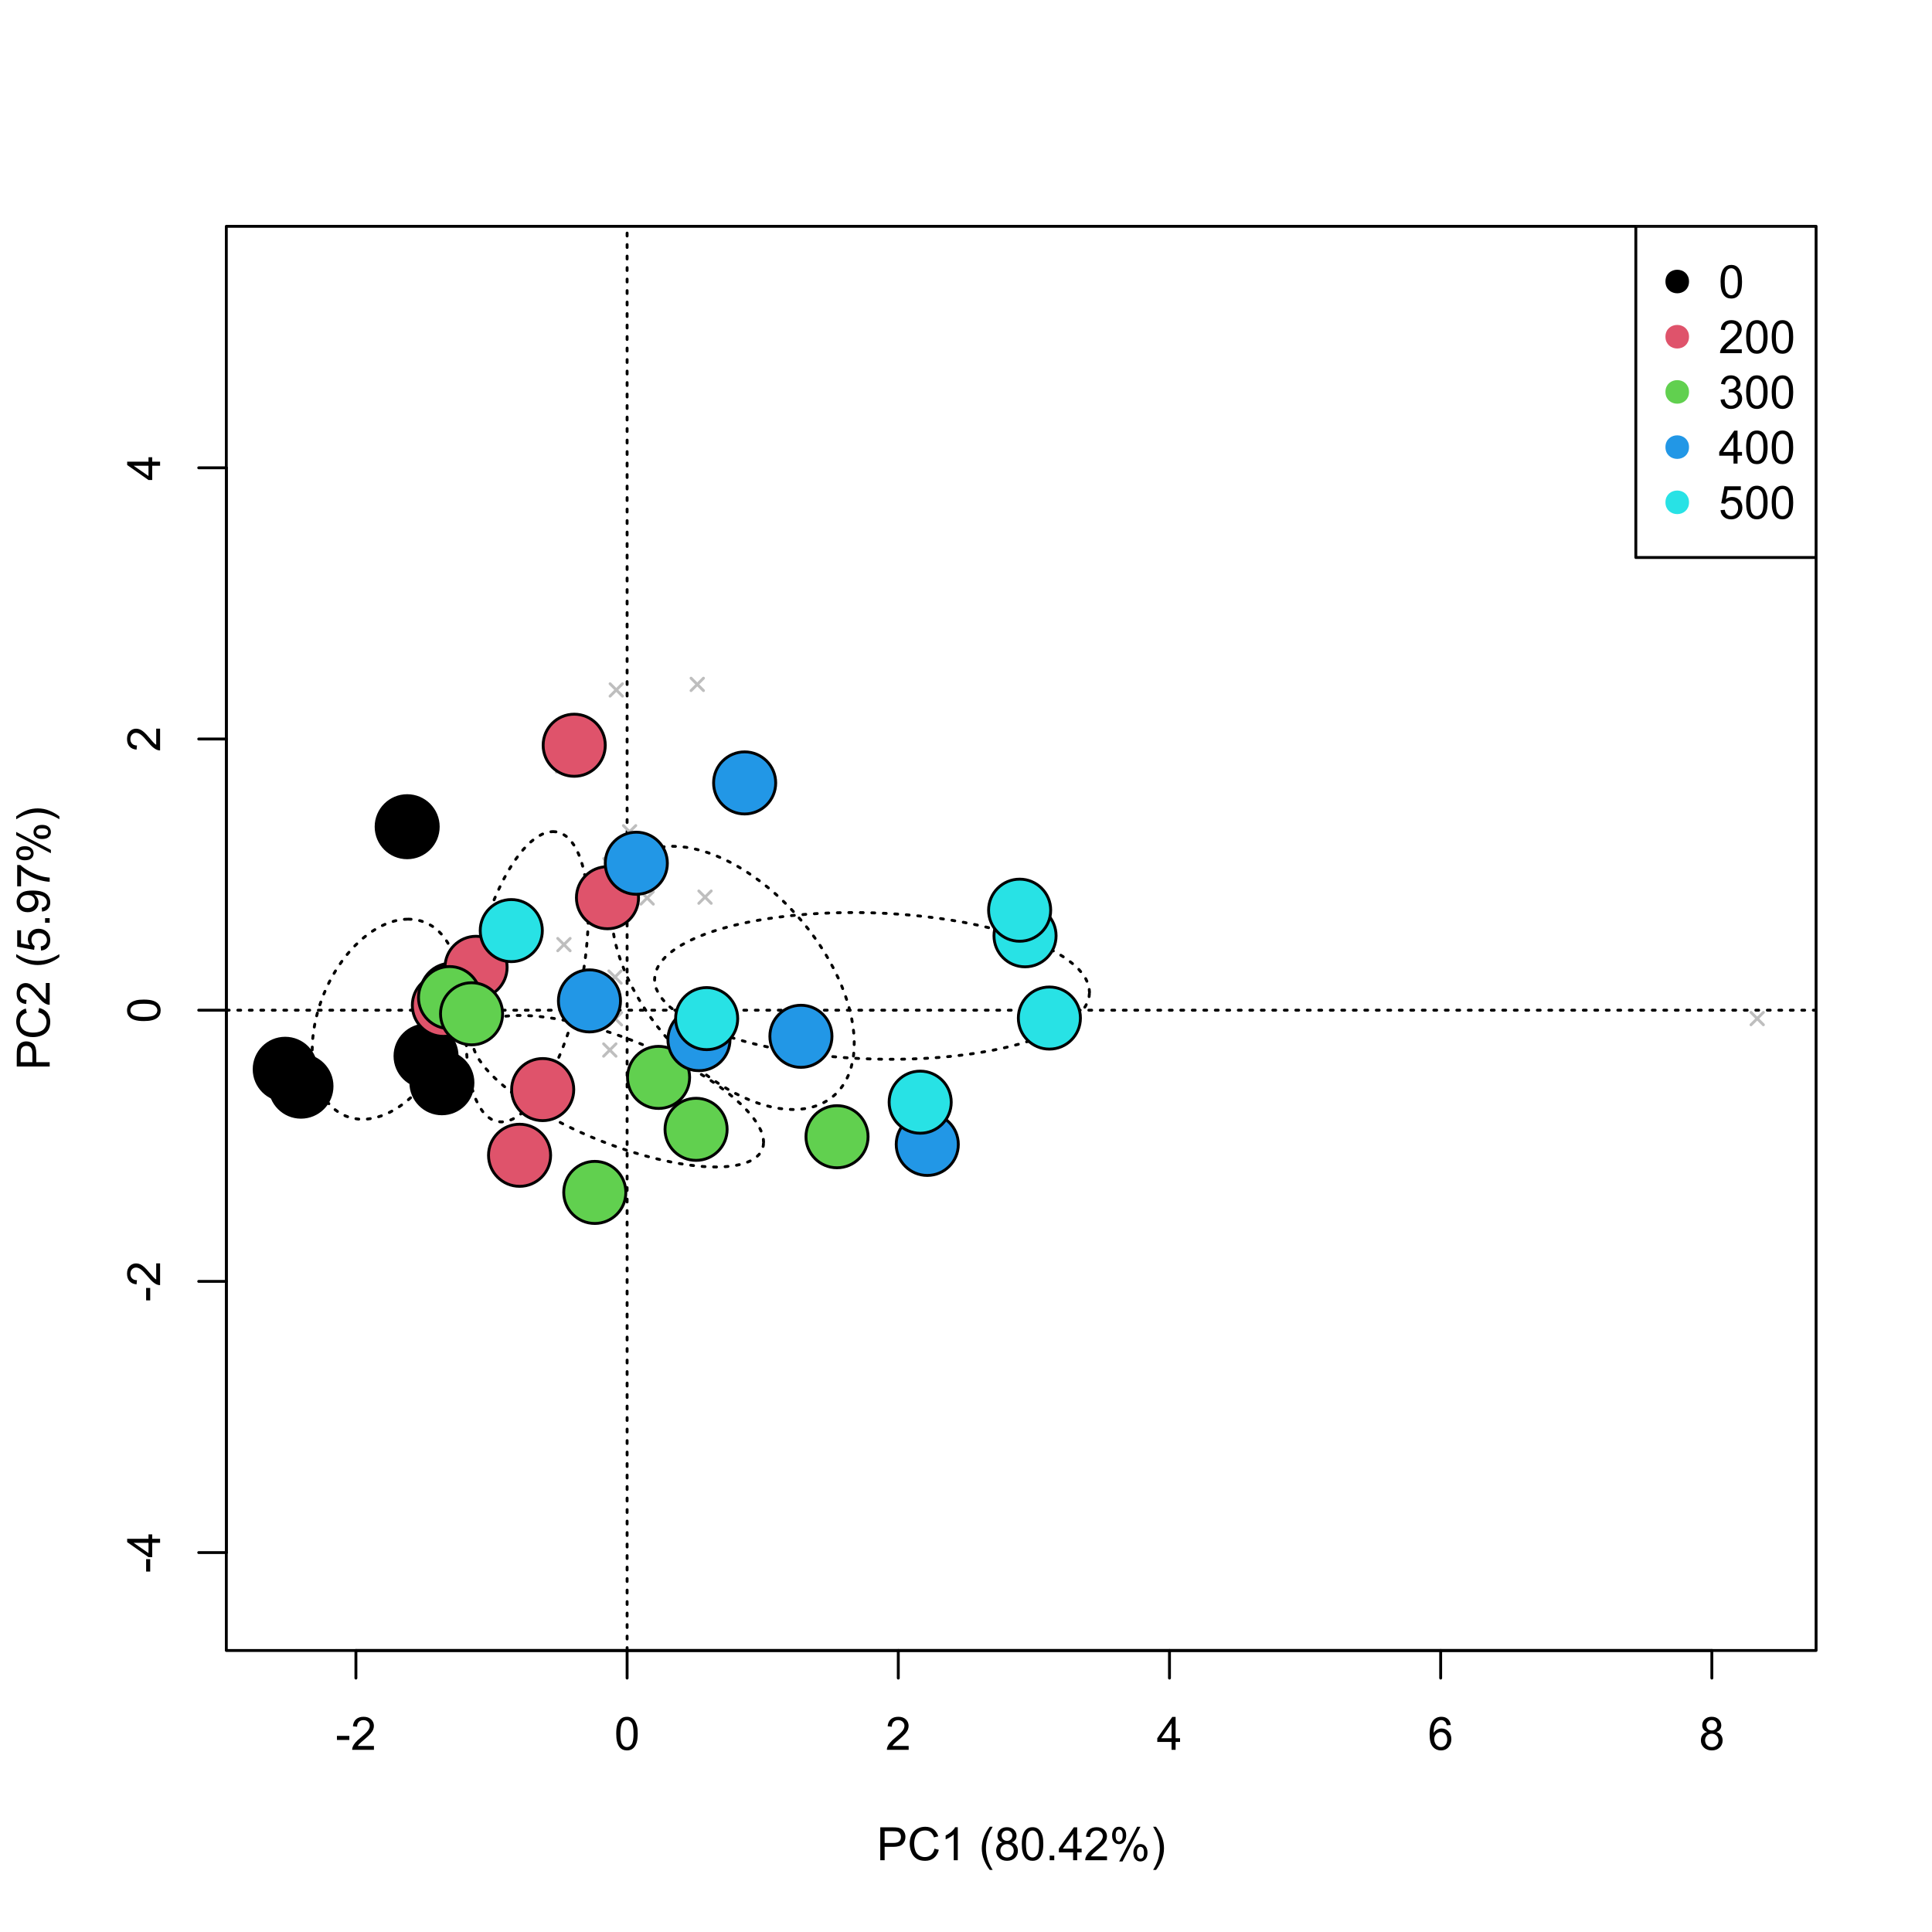 <?xml version="1.0" encoding="UTF-8"?>
<svg xmlns="http://www.w3.org/2000/svg" xmlns:xlink="http://www.w3.org/1999/xlink" width="504pt" height="504pt" viewBox="0 0 504 504" version="1.1">
<defs>
<g>
<symbol overflow="visible" id="glyph0-0">
<path style="stroke:none;" d="M 1.5 0 L 1.5 -7.5 L 7.5 -7.5 L 7.5 0 Z M 1.688 -0.188 L 7.312 -0.188 L 7.312 -7.312 L 1.688 -7.312 Z M 1.688 -0.188 "/>
</symbol>
<symbol overflow="visible" id="glyph0-1">
<path style="stroke:none;" d="M 0.383 -2.578 L 0.383 -3.641 L 3.621 -3.641 L 3.621 -2.578 Z M 0.383 -2.578 "/>
</symbol>
<symbol overflow="visible" id="glyph0-2">
<path style="stroke:none;" d="M 6.039 -1.016 L 6.039 0 L 0.363 0 C 0.355 -0.254 0.395 -0.496 0.484 -0.734 C 0.629 -1.117 0.859 -1.5 1.18 -1.875 C 1.492 -2.25 1.953 -2.684 2.562 -3.176 C 3.492 -3.941 4.125 -4.547 4.453 -4.992 C 4.781 -5.438 4.945 -5.859 4.945 -6.266 C 4.945 -6.68 4.793 -7.031 4.496 -7.32 C 4.191 -7.602 3.805 -7.746 3.328 -7.75 C 2.82 -7.746 2.414 -7.594 2.109 -7.293 C 1.805 -6.984 1.648 -6.562 1.648 -6.031 L 0.562 -6.141 C 0.633 -6.945 0.91 -7.559 1.398 -7.988 C 1.879 -8.41 2.531 -8.625 3.352 -8.625 C 4.172 -8.625 4.824 -8.395 5.309 -7.938 C 5.789 -7.48 6.027 -6.914 6.031 -6.242 C 6.027 -5.895 5.957 -5.559 5.82 -5.227 C 5.676 -4.891 5.441 -4.539 5.117 -4.176 C 4.789 -3.805 4.25 -3.301 3.492 -2.664 C 2.859 -2.129 2.453 -1.77 2.273 -1.582 C 2.094 -1.395 1.945 -1.203 1.828 -1.016 Z M 6.039 -1.016 "/>
</symbol>
<symbol overflow="visible" id="glyph0-3">
<path style="stroke:none;" d="M 0.5 -4.234 C 0.496 -5.246 0.602 -6.062 0.812 -6.688 C 1.02 -7.305 1.328 -7.785 1.742 -8.121 C 2.148 -8.457 2.668 -8.625 3.297 -8.625 C 3.758 -8.625 4.164 -8.531 4.512 -8.348 C 4.855 -8.16 5.141 -7.891 5.371 -7.543 C 5.594 -7.191 5.773 -6.766 5.906 -6.266 C 6.035 -5.762 6.098 -5.086 6.102 -4.234 C 6.098 -3.227 5.996 -2.414 5.789 -1.797 C 5.578 -1.176 5.266 -0.695 4.859 -0.359 C 4.445 -0.02 3.926 0.145 3.297 0.148 C 2.465 0.145 1.816 -0.148 1.348 -0.742 C 0.781 -1.457 0.496 -2.621 0.5 -4.234 Z M 1.582 -4.234 C 1.582 -2.824 1.746 -1.887 2.074 -1.418 C 2.402 -0.949 2.809 -0.715 3.297 -0.719 C 3.777 -0.715 4.184 -0.949 4.52 -1.422 C 4.848 -1.887 5.016 -2.824 5.016 -4.234 C 5.016 -5.648 4.848 -6.59 4.52 -7.055 C 4.184 -7.516 3.773 -7.746 3.289 -7.75 C 2.801 -7.746 2.414 -7.543 2.125 -7.137 C 1.762 -6.613 1.582 -5.645 1.582 -4.234 Z M 1.582 -4.234 "/>
</symbol>
<symbol overflow="visible" id="glyph0-4">
<path style="stroke:none;" d="M 3.879 0 L 3.879 -2.055 L 0.152 -2.055 L 0.152 -3.023 L 4.07 -8.59 L 4.934 -8.59 L 4.934 -3.023 L 6.094 -3.023 L 6.094 -2.055 L 4.934 -2.055 L 4.934 0 Z M 3.879 -3.023 L 3.879 -6.898 L 1.188 -3.023 Z M 3.879 -3.023 "/>
</symbol>
<symbol overflow="visible" id="glyph0-5">
<path style="stroke:none;" d="M 5.969 -6.484 L 4.922 -6.406 C 4.828 -6.812 4.695 -7.113 4.523 -7.305 C 4.234 -7.605 3.883 -7.758 3.469 -7.758 C 3.133 -7.758 2.836 -7.664 2.586 -7.477 C 2.25 -7.234 1.988 -6.879 1.797 -6.414 C 1.605 -5.949 1.508 -5.289 1.5 -4.43 C 1.754 -4.812 2.062 -5.098 2.434 -5.289 C 2.797 -5.473 3.184 -5.566 3.586 -5.57 C 4.289 -5.566 4.887 -5.309 5.383 -4.793 C 5.875 -4.277 6.121 -3.609 6.125 -2.789 C 6.121 -2.25 6.004 -1.746 5.773 -1.285 C 5.539 -0.82 5.223 -0.469 4.816 -0.223 C 4.41 0.023 3.949 0.145 3.434 0.148 C 2.555 0.145 1.836 -0.176 1.285 -0.82 C 0.727 -1.469 0.449 -2.535 0.453 -4.02 C 0.449 -5.676 0.758 -6.883 1.371 -7.641 C 1.902 -8.297 2.621 -8.625 3.531 -8.625 C 4.207 -8.625 4.762 -8.434 5.195 -8.055 C 5.625 -7.676 5.883 -7.152 5.969 -6.484 Z M 1.664 -2.781 C 1.664 -2.418 1.738 -2.07 1.895 -1.738 C 2.043 -1.406 2.262 -1.152 2.543 -0.98 C 2.82 -0.801 3.109 -0.715 3.414 -0.719 C 3.859 -0.715 4.242 -0.895 4.566 -1.258 C 4.883 -1.613 5.043 -2.102 5.047 -2.727 C 5.043 -3.316 4.887 -3.785 4.57 -4.129 C 4.25 -4.469 3.852 -4.641 3.375 -4.641 C 2.898 -4.641 2.492 -4.469 2.16 -4.129 C 1.828 -3.785 1.664 -3.336 1.664 -2.781 Z M 1.664 -2.781 "/>
</symbol>
<symbol overflow="visible" id="glyph0-6">
<path style="stroke:none;" d="M 2.121 -4.656 C 1.684 -4.816 1.359 -5.047 1.148 -5.344 C 0.938 -5.641 0.832 -5.996 0.832 -6.41 C 0.832 -7.035 1.055 -7.559 1.504 -7.984 C 1.953 -8.41 2.551 -8.625 3.297 -8.625 C 4.043 -8.625 4.648 -8.406 5.109 -7.973 C 5.566 -7.535 5.793 -7.004 5.797 -6.383 C 5.793 -5.977 5.688 -5.629 5.48 -5.34 C 5.27 -5.043 4.953 -4.816 4.531 -4.656 C 5.055 -4.48 5.457 -4.203 5.734 -3.824 C 6.008 -3.438 6.145 -2.98 6.148 -2.453 C 6.145 -1.715 5.887 -1.098 5.367 -0.602 C 4.844 -0.102 4.16 0.145 3.316 0.148 C 2.469 0.145 1.785 -0.102 1.266 -0.605 C 0.742 -1.105 0.48 -1.734 0.484 -2.484 C 0.48 -3.039 0.621 -3.504 0.91 -3.887 C 1.191 -4.262 1.598 -4.52 2.121 -4.656 Z M 1.91 -6.445 C 1.91 -6.039 2.039 -5.707 2.301 -5.449 C 2.562 -5.191 2.902 -5.062 3.32 -5.062 C 3.723 -5.062 4.055 -5.188 4.32 -5.445 C 4.578 -5.695 4.711 -6.012 4.711 -6.387 C 4.711 -6.773 4.574 -7.098 4.309 -7.363 C 4.035 -7.625 3.703 -7.758 3.312 -7.758 C 2.906 -7.758 2.574 -7.629 2.309 -7.371 C 2.043 -7.113 1.91 -6.805 1.91 -6.445 Z M 1.57 -2.477 C 1.57 -2.176 1.641 -1.887 1.785 -1.605 C 1.926 -1.324 2.137 -1.105 2.422 -0.949 C 2.699 -0.793 3.004 -0.715 3.328 -0.719 C 3.832 -0.715 4.246 -0.879 4.578 -1.207 C 4.902 -1.531 5.066 -1.941 5.07 -2.445 C 5.066 -2.945 4.898 -3.367 4.562 -3.703 C 4.223 -4.035 3.801 -4.199 3.293 -4.203 C 2.793 -4.199 2.379 -4.035 2.059 -3.711 C 1.73 -3.379 1.57 -2.969 1.57 -2.477 Z M 1.57 -2.477 "/>
</symbol>
<symbol overflow="visible" id="glyph0-7">
<path style="stroke:none;" d="M 0.926 0 L 0.926 -8.59 L 4.164 -8.59 C 4.734 -8.59 5.172 -8.562 5.473 -8.508 C 5.895 -8.438 6.246 -8.301 6.531 -8.105 C 6.816 -7.906 7.047 -7.633 7.223 -7.277 C 7.395 -6.918 7.48 -6.527 7.484 -6.105 C 7.48 -5.371 7.25 -4.75 6.785 -4.25 C 6.316 -3.742 5.477 -3.492 4.266 -3.492 L 2.062 -3.492 L 2.062 0 Z M 2.062 -4.508 L 4.281 -4.508 C 5.012 -4.504 5.535 -4.641 5.848 -4.918 C 6.156 -5.188 6.309 -5.574 6.312 -6.07 C 6.309 -6.43 6.219 -6.734 6.039 -6.992 C 5.855 -7.242 5.617 -7.414 5.32 -7.5 C 5.125 -7.551 4.77 -7.574 4.258 -7.578 L 2.062 -7.578 Z M 2.062 -4.508 "/>
</symbol>
<symbol overflow="visible" id="glyph0-8">
<path style="stroke:none;" d="M 7.055 -3.012 L 8.191 -2.727 C 7.953 -1.789 7.523 -1.078 6.906 -0.586 C 6.285 -0.098 5.527 0.145 4.633 0.148 C 3.707 0.145 2.953 -0.039 2.375 -0.418 C 1.793 -0.793 1.352 -1.34 1.051 -2.055 C 0.746 -2.77 0.598 -3.539 0.598 -4.359 C 0.598 -5.254 0.766 -6.031 1.109 -6.699 C 1.449 -7.363 1.938 -7.871 2.57 -8.215 C 3.199 -8.559 3.895 -8.73 4.652 -8.734 C 5.512 -8.73 6.234 -8.512 6.82 -8.078 C 7.406 -7.637 7.812 -7.023 8.047 -6.234 L 6.926 -5.969 C 6.723 -6.59 6.434 -7.047 6.059 -7.336 C 5.68 -7.621 5.203 -7.762 4.629 -7.766 C 3.969 -7.762 3.414 -7.605 2.973 -7.289 C 2.527 -6.969 2.219 -6.543 2.039 -6.012 C 1.859 -5.48 1.77 -4.93 1.77 -4.367 C 1.77 -3.633 1.875 -2.996 2.086 -2.449 C 2.297 -1.902 2.629 -1.496 3.082 -1.23 C 3.531 -0.961 4.016 -0.824 4.539 -0.828 C 5.176 -0.824 5.715 -1.008 6.156 -1.379 C 6.598 -1.742 6.898 -2.289 7.055 -3.012 Z M 7.055 -3.012 "/>
</symbol>
<symbol overflow="visible" id="glyph0-9">
<path style="stroke:none;" d="M 4.469 0 L 3.414 0 L 3.414 -6.719 C 3.16 -6.477 2.828 -6.234 2.414 -5.996 C 2 -5.75 1.629 -5.57 1.305 -5.449 L 1.305 -6.469 C 1.895 -6.742 2.41 -7.078 2.852 -7.477 C 3.293 -7.871 3.605 -8.254 3.789 -8.625 L 4.469 -8.625 Z M 4.469 0 "/>
</symbol>
<symbol overflow="visible" id="glyph0-10">
<path style="stroke:none;" d=""/>
</symbol>
<symbol overflow="visible" id="glyph0-11">
<path style="stroke:none;" d="M 2.805 2.523 C 2.223 1.785 1.73 0.93 1.328 -0.055 C 0.926 -1.035 0.727 -2.055 0.727 -3.109 C 0.727 -4.039 0.875 -4.93 1.18 -5.781 C 1.523 -6.77 2.066 -7.754 2.805 -8.734 L 3.562 -8.734 C 3.086 -7.918 2.773 -7.34 2.625 -6.996 C 2.383 -6.457 2.195 -5.895 2.062 -5.309 C 1.895 -4.574 1.809 -3.84 1.812 -3.105 C 1.809 -1.227 2.395 0.648 3.562 2.523 Z M 2.805 2.523 "/>
</symbol>
<symbol overflow="visible" id="glyph0-12">
<path style="stroke:none;" d="M 1.09 0 L 1.09 -1.203 L 2.289 -1.203 L 2.289 0 Z M 1.09 0 "/>
</symbol>
<symbol overflow="visible" id="glyph0-13">
<path style="stroke:none;" d="M 0.695 -6.527 C 0.691 -7.137 0.848 -7.656 1.16 -8.09 C 1.469 -8.516 1.914 -8.73 2.5 -8.734 C 3.039 -8.73 3.484 -8.539 3.84 -8.156 C 4.191 -7.773 4.371 -7.207 4.371 -6.461 C 4.371 -5.734 4.191 -5.176 3.832 -4.785 C 3.473 -4.391 3.031 -4.195 2.516 -4.195 C 1.992 -4.195 1.559 -4.387 1.215 -4.773 C 0.863 -5.16 0.691 -5.746 0.695 -6.527 Z M 2.531 -8.008 C 2.27 -8.004 2.051 -7.891 1.879 -7.668 C 1.703 -7.438 1.617 -7.023 1.617 -6.422 C 1.617 -5.867 1.703 -5.477 1.879 -5.258 C 2.055 -5.031 2.273 -4.922 2.531 -4.922 C 2.797 -4.922 3.016 -5.035 3.191 -5.262 C 3.363 -5.488 3.449 -5.902 3.453 -6.504 C 3.449 -7.059 3.363 -7.445 3.188 -7.672 C 3.008 -7.891 2.789 -8.004 2.531 -8.008 Z M 2.539 0.316 L 7.234 -8.734 L 8.094 -8.734 L 3.41 0.316 Z M 6.25 -2.016 C 6.246 -2.633 6.402 -3.152 6.715 -3.582 C 7.023 -4.008 7.473 -4.223 8.062 -4.227 C 8.602 -4.223 9.047 -4.031 9.398 -3.648 C 9.75 -3.262 9.926 -2.695 9.93 -1.953 C 9.926 -1.219 9.746 -0.66 9.395 -0.27 C 9.035 0.121 8.594 0.316 8.07 0.316 C 7.547 0.316 7.113 0.125 6.77 -0.266 C 6.418 -0.652 6.246 -1.238 6.25 -2.016 Z M 8.094 -3.5 C 7.824 -3.496 7.605 -3.383 7.434 -3.16 C 7.258 -2.93 7.172 -2.516 7.172 -1.91 C 7.172 -1.363 7.258 -0.977 7.434 -0.75 C 7.609 -0.523 7.828 -0.41 8.086 -0.41 C 8.355 -0.41 8.574 -0.523 8.75 -0.75 C 8.922 -0.977 9.012 -1.391 9.012 -1.992 C 9.012 -2.547 8.922 -2.934 8.746 -3.16 C 8.57 -3.383 8.352 -3.496 8.094 -3.5 Z M 8.094 -3.5 "/>
</symbol>
<symbol overflow="visible" id="glyph0-14">
<path style="stroke:none;" d="M 1.484 2.523 L 0.727 2.523 C 1.891 0.648 2.473 -1.227 2.477 -3.105 C 2.473 -3.84 2.391 -4.566 2.227 -5.289 C 2.094 -5.875 1.906 -6.438 1.672 -6.977 C 1.516 -7.328 1.203 -7.914 0.727 -8.734 L 1.484 -8.734 C 2.215 -7.754 2.758 -6.77 3.109 -5.781 C 3.41 -4.93 3.562 -4.039 3.562 -3.109 C 3.562 -2.055 3.359 -1.035 2.957 -0.055 C 2.551 0.93 2.059 1.785 1.484 2.523 Z M 1.484 2.523 "/>
</symbol>
<symbol overflow="visible" id="glyph0-15">
<path style="stroke:none;" d="M 0.504 -2.266 L 1.559 -2.406 C 1.68 -1.809 1.883 -1.379 2.176 -1.113 C 2.465 -0.848 2.82 -0.715 3.242 -0.719 C 3.734 -0.715 4.152 -0.887 4.496 -1.234 C 4.832 -1.574 5.004 -2 5.008 -2.516 C 5.004 -2.996 4.848 -3.395 4.535 -3.711 C 4.219 -4.023 3.816 -4.184 3.328 -4.184 C 3.129 -4.184 2.879 -4.145 2.586 -4.066 L 2.703 -4.992 C 2.766 -4.984 2.824 -4.98 2.871 -4.98 C 3.32 -4.98 3.723 -5.098 4.086 -5.332 C 4.441 -5.566 4.621 -5.926 4.625 -6.414 C 4.621 -6.801 4.492 -7.121 4.23 -7.375 C 3.965 -7.629 3.625 -7.758 3.219 -7.758 C 2.805 -7.758 2.465 -7.629 2.191 -7.371 C 1.918 -7.113 1.742 -6.727 1.664 -6.211 L 0.609 -6.398 C 0.738 -7.105 1.031 -7.652 1.488 -8.043 C 1.941 -8.43 2.508 -8.625 3.195 -8.625 C 3.66 -8.625 4.094 -8.523 4.488 -8.324 C 4.879 -8.121 5.18 -7.848 5.391 -7.5 C 5.602 -7.148 5.707 -6.777 5.707 -6.391 C 5.707 -6.02 5.605 -5.684 5.406 -5.379 C 5.207 -5.074 4.914 -4.832 4.523 -4.652 C 5.031 -4.535 5.426 -4.289 5.707 -3.922 C 5.988 -3.547 6.129 -3.086 6.129 -2.539 C 6.129 -1.785 5.855 -1.148 5.309 -0.629 C 4.762 -0.105 4.07 0.152 3.234 0.152 C 2.477 0.152 1.848 -0.07 1.355 -0.52 C 0.855 -0.969 0.574 -1.551 0.504 -2.266 Z M 0.504 -2.266 "/>
</symbol>
<symbol overflow="visible" id="glyph0-16">
<path style="stroke:none;" d="M 0.5 -2.25 L 1.605 -2.344 C 1.684 -1.805 1.871 -1.398 2.176 -1.125 C 2.473 -0.852 2.836 -0.715 3.258 -0.719 C 3.766 -0.715 4.195 -0.906 4.547 -1.293 C 4.898 -1.672 5.074 -2.18 5.074 -2.82 C 5.074 -3.414 4.902 -3.891 4.566 -4.242 C 4.227 -4.59 3.785 -4.762 3.242 -4.766 C 2.898 -4.762 2.594 -4.684 2.32 -4.531 C 2.047 -4.375 1.832 -4.176 1.676 -3.93 L 0.688 -4.062 L 1.516 -8.473 L 5.789 -8.473 L 5.789 -7.465 L 2.359 -7.465 L 1.898 -5.156 C 2.414 -5.516 2.953 -5.695 3.523 -5.695 C 4.27 -5.695 4.902 -5.434 5.422 -4.914 C 5.934 -4.395 6.191 -3.727 6.195 -2.914 C 6.191 -2.133 5.965 -1.461 5.516 -0.898 C 4.961 -0.199 4.211 0.145 3.258 0.148 C 2.477 0.145 1.836 -0.07 1.344 -0.508 C 0.844 -0.941 0.562 -1.523 0.5 -2.25 Z M 0.5 -2.25 "/>
</symbol>
<symbol overflow="visible" id="glyph1-0">
<path style="stroke:none;" d="M 0 -1.5 L -7.5 -1.5 L -7.5 -7.5 L 0 -7.5 Z M -0.188 -1.688 L -0.188 -7.312 L -7.312 -7.312 L -7.312 -1.688 Z M -0.188 -1.688 "/>
</symbol>
<symbol overflow="visible" id="glyph1-1">
<path style="stroke:none;" d="M -2.578 -0.383 L -3.641 -0.383 L -3.641 -3.621 L -2.578 -3.621 Z M -2.578 -0.383 "/>
</symbol>
<symbol overflow="visible" id="glyph1-2">
<path style="stroke:none;" d="M 0 -3.879 L -2.055 -3.879 L -2.055 -0.152 L -3.023 -0.152 L -8.59 -4.074 L -8.59 -4.934 L -3.023 -4.934 L -3.023 -6.094 L -2.055 -6.094 L -2.055 -4.934 L 0 -4.934 Z M -3.023 -3.879 L -6.898 -3.879 L -3.023 -1.191 Z M -3.023 -3.879 "/>
</symbol>
<symbol overflow="visible" id="glyph1-3">
<path style="stroke:none;" d="M -1.012 -6.039 L 0 -6.039 L 0 -0.363 C -0.254 -0.355 -0.496 -0.395 -0.734 -0.488 C -1.117 -0.629 -1.5 -0.859 -1.875 -1.18 C -2.25 -1.496 -2.684 -1.957 -3.176 -2.562 C -3.941 -3.492 -4.547 -4.125 -4.992 -4.453 C -5.438 -4.781 -5.859 -4.945 -6.266 -4.945 C -6.68 -4.945 -7.031 -4.793 -7.32 -4.496 C -7.602 -4.195 -7.746 -3.809 -7.75 -3.328 C -7.746 -2.82 -7.594 -2.414 -7.293 -2.109 C -6.984 -1.805 -6.562 -1.648 -6.031 -1.648 L -6.141 -0.562 C -6.945 -0.637 -7.559 -0.914 -7.988 -1.402 C -8.41 -1.883 -8.625 -2.535 -8.625 -3.352 C -8.625 -4.176 -8.395 -4.828 -7.938 -5.309 C -7.48 -5.789 -6.914 -6.027 -6.242 -6.031 C -5.895 -6.027 -5.559 -5.957 -5.227 -5.82 C -4.891 -5.676 -4.539 -5.441 -4.176 -5.117 C -3.805 -4.789 -3.301 -4.25 -2.664 -3.492 C -2.129 -2.859 -1.77 -2.453 -1.582 -2.273 C -1.395 -2.094 -1.203 -1.945 -1.012 -1.828 Z M -1.012 -6.039 "/>
</symbol>
<symbol overflow="visible" id="glyph1-4">
<path style="stroke:none;" d="M -4.234 -0.5 C -5.246 -0.496 -6.062 -0.602 -6.688 -0.812 C -7.305 -1.02 -7.785 -1.328 -8.121 -1.742 C -8.457 -2.152 -8.625 -2.672 -8.625 -3.301 C -8.625 -3.758 -8.531 -4.164 -8.348 -4.512 C -8.16 -4.859 -7.891 -5.145 -7.543 -5.371 C -7.191 -5.594 -6.766 -5.773 -6.266 -5.906 C -5.762 -6.035 -5.086 -6.098 -4.234 -6.102 C -3.223 -6.098 -2.41 -5.996 -1.793 -5.789 C -1.176 -5.578 -0.695 -5.266 -0.359 -4.859 C -0.02 -4.445 0.145 -3.926 0.148 -3.297 C 0.145 -2.465 -0.148 -1.816 -0.742 -1.348 C -1.457 -0.781 -2.621 -0.496 -4.234 -0.5 Z M -4.234 -1.582 C -2.824 -1.582 -1.887 -1.746 -1.418 -2.074 C -0.949 -2.402 -0.715 -2.809 -0.719 -3.297 C -0.715 -3.777 -0.949 -4.184 -1.422 -4.52 C -1.887 -4.848 -2.824 -5.016 -4.234 -5.016 C -5.648 -5.016 -6.59 -4.848 -7.055 -4.52 C -7.516 -4.188 -7.746 -3.777 -7.75 -3.289 C -7.746 -2.801 -7.543 -2.414 -7.137 -2.129 C -6.613 -1.762 -5.645 -1.582 -4.234 -1.582 Z M -4.234 -1.582 "/>
</symbol>
<symbol overflow="visible" id="glyph1-5">
<path style="stroke:none;" d="M 0 -0.926 L -8.59 -0.926 L -8.59 -4.168 C -8.59 -4.734 -8.562 -5.172 -8.508 -5.473 C -8.438 -5.895 -8.301 -6.246 -8.105 -6.531 C -7.906 -6.816 -7.633 -7.047 -7.277 -7.223 C -6.918 -7.395 -6.527 -7.48 -6.105 -7.484 C -5.371 -7.48 -4.75 -7.25 -4.25 -6.785 C -3.742 -6.316 -3.492 -5.477 -3.492 -4.266 L -3.492 -2.062 L 0 -2.062 Z M -4.508 -2.062 L -4.508 -4.281 C -4.504 -5.012 -4.641 -5.535 -4.918 -5.848 C -5.188 -6.156 -5.574 -6.309 -6.07 -6.312 C -6.43 -6.309 -6.734 -6.219 -6.992 -6.039 C -7.242 -5.855 -7.414 -5.617 -7.5 -5.32 C -7.551 -5.129 -7.574 -4.773 -7.578 -4.262 L -7.578 -2.062 Z M -4.508 -2.062 "/>
</symbol>
<symbol overflow="visible" id="glyph1-6">
<path style="stroke:none;" d="M -3.012 -7.055 L -2.723 -8.191 C -1.789 -7.953 -1.078 -7.523 -0.586 -6.906 C -0.098 -6.285 0.145 -5.527 0.148 -4.633 C 0.145 -3.707 -0.039 -2.953 -0.418 -2.375 C -0.793 -1.793 -1.34 -1.352 -2.055 -1.051 C -2.77 -0.746 -3.539 -0.598 -4.359 -0.598 C -5.254 -0.598 -6.031 -0.766 -6.699 -1.109 C -7.363 -1.449 -7.871 -1.938 -8.215 -2.57 C -8.559 -3.199 -8.73 -3.895 -8.734 -4.652 C -8.73 -5.512 -8.512 -6.234 -8.078 -6.82 C -7.637 -7.406 -7.023 -7.812 -6.234 -8.047 L -5.969 -6.926 C -6.59 -6.723 -7.047 -6.434 -7.336 -6.059 C -7.621 -5.68 -7.762 -5.203 -7.766 -4.629 C -7.762 -3.969 -7.605 -3.414 -7.289 -2.973 C -6.969 -2.527 -6.543 -2.219 -6.012 -2.039 C -5.48 -1.859 -4.93 -1.77 -4.367 -1.77 C -3.633 -1.77 -2.996 -1.875 -2.449 -2.086 C -1.902 -2.297 -1.492 -2.629 -1.227 -3.082 C -0.953 -3.531 -0.82 -4.016 -0.824 -4.539 C -0.82 -5.176 -1.004 -5.715 -1.375 -6.156 C -1.738 -6.598 -2.285 -6.898 -3.012 -7.055 Z M -3.012 -7.055 "/>
</symbol>
<symbol overflow="visible" id="glyph1-7">
<path style="stroke:none;" d=""/>
</symbol>
<symbol overflow="visible" id="glyph1-8">
<path style="stroke:none;" d="M 2.523 -2.805 C 1.789 -2.223 0.934 -1.73 -0.051 -1.328 C -1.035 -0.926 -2.055 -0.727 -3.109 -0.727 C -4.039 -0.727 -4.93 -0.875 -5.781 -1.18 C -6.77 -1.527 -7.754 -2.07 -8.734 -2.809 L -8.734 -3.562 C -7.918 -3.09 -7.34 -2.777 -6.996 -2.625 C -6.457 -2.387 -5.895 -2.199 -5.309 -2.062 C -4.574 -1.895 -3.84 -1.809 -3.105 -1.812 C -1.223 -1.809 0.652 -2.395 2.523 -3.562 Z M 2.523 -2.805 "/>
</symbol>
<symbol overflow="visible" id="glyph1-9">
<path style="stroke:none;" d="M -2.25 -0.5 L -2.344 -1.605 C -1.805 -1.684 -1.398 -1.871 -1.125 -2.176 C -0.852 -2.473 -0.715 -2.836 -0.719 -3.258 C -0.715 -3.766 -0.906 -4.195 -1.293 -4.547 C -1.672 -4.898 -2.18 -5.074 -2.816 -5.074 C -3.414 -5.074 -3.891 -4.902 -4.242 -4.566 C -4.59 -4.227 -4.762 -3.785 -4.766 -3.242 C -4.762 -2.898 -4.684 -2.594 -4.531 -2.32 C -4.375 -2.047 -4.176 -1.832 -3.93 -1.676 L -4.062 -0.688 L -8.473 -1.52 L -8.473 -5.789 L -7.465 -5.789 L -7.465 -2.363 L -5.156 -1.898 C -5.516 -2.414 -5.695 -2.953 -5.695 -3.523 C -5.695 -4.27 -5.434 -4.902 -4.914 -5.422 C -4.395 -5.934 -3.727 -6.191 -2.91 -6.195 C -2.133 -6.191 -1.461 -5.965 -0.895 -5.516 C -0.199 -4.961 0.145 -4.211 0.148 -3.258 C 0.145 -2.477 -0.07 -1.836 -0.508 -1.344 C -0.941 -0.848 -1.523 -0.566 -2.25 -0.5 Z M -2.25 -0.5 "/>
</symbol>
<symbol overflow="visible" id="glyph1-10">
<path style="stroke:none;" d="M 0 -1.09 L -1.203 -1.09 L -1.199 -2.289 L 0 -2.289 Z M 0 -1.09 "/>
</symbol>
<symbol overflow="visible" id="glyph1-11">
<path style="stroke:none;" d="M -1.984 -0.656 L -2.078 -1.672 C -1.602 -1.75 -1.258 -1.914 -1.043 -2.16 C -0.824 -2.398 -0.715 -2.711 -0.719 -3.094 C -0.715 -3.414 -0.789 -3.695 -0.941 -3.945 C -1.086 -4.188 -1.285 -4.391 -1.535 -4.547 C -1.785 -4.703 -2.121 -4.832 -2.543 -4.938 C -2.965 -5.043 -3.395 -5.098 -3.832 -5.098 C -3.879 -5.098 -3.949 -5.094 -4.043 -5.094 C -3.707 -4.875 -3.434 -4.586 -3.223 -4.227 C -3.012 -3.859 -2.906 -3.465 -2.914 -3.039 C -2.91 -2.328 -3.168 -1.727 -3.688 -1.238 C -4.199 -0.742 -4.879 -0.496 -5.727 -0.5 C -6.594 -0.496 -7.297 -0.754 -7.828 -1.27 C -8.359 -1.781 -8.625 -2.426 -8.625 -3.199 C -8.625 -3.758 -8.473 -4.266 -8.172 -4.73 C -7.871 -5.191 -7.441 -5.543 -6.887 -5.785 C -6.328 -6.023 -5.523 -6.145 -4.469 -6.148 C -3.371 -6.145 -2.496 -6.027 -1.848 -5.789 C -1.191 -5.547 -0.695 -5.191 -0.359 -4.723 C -0.02 -4.254 0.145 -3.703 0.148 -3.07 C 0.145 -2.398 -0.039 -1.848 -0.41 -1.422 C -0.785 -0.996 -1.309 -0.742 -1.984 -0.656 Z M -5.777 -4.977 C -6.383 -4.973 -6.863 -4.812 -7.219 -4.492 C -7.57 -4.168 -7.746 -3.781 -7.75 -3.328 C -7.746 -2.859 -7.555 -2.449 -7.176 -2.102 C -6.789 -1.754 -6.293 -1.582 -5.688 -1.582 C -5.137 -1.582 -4.691 -1.746 -4.355 -2.078 C -4.012 -2.406 -3.844 -2.812 -3.844 -3.301 C -3.844 -3.785 -4.012 -4.188 -4.355 -4.504 C -4.691 -4.816 -5.168 -4.973 -5.777 -4.977 Z M -5.777 -4.977 "/>
</symbol>
<symbol overflow="visible" id="glyph1-12">
<path style="stroke:none;" d="M -7.465 -0.57 L -8.477 -0.57 L -8.477 -6.129 L -7.656 -6.129 C -7.074 -5.582 -6.301 -5.039 -5.336 -4.504 C -4.371 -3.965 -3.379 -3.551 -2.359 -3.258 C -1.637 -3.047 -0.852 -2.91 0 -2.852 L 0 -1.77 C -0.676 -1.781 -1.492 -1.914 -2.449 -2.168 C -3.402 -2.422 -4.324 -2.785 -5.215 -3.262 C -6.105 -3.734 -6.855 -4.238 -7.465 -4.777 Z M -7.465 -0.57 "/>
</symbol>
<symbol overflow="visible" id="glyph1-13">
<path style="stroke:none;" d="M -6.527 -0.699 C -7.137 -0.695 -7.656 -0.852 -8.09 -1.16 C -8.516 -1.469 -8.73 -1.914 -8.734 -2.504 C -8.73 -3.039 -8.539 -3.484 -8.156 -3.84 C -7.773 -4.191 -7.207 -4.371 -6.461 -4.371 C -5.734 -4.371 -5.176 -4.191 -4.785 -3.836 C -4.391 -3.477 -4.195 -3.035 -4.195 -2.516 C -4.195 -1.992 -4.387 -1.559 -4.773 -1.215 C -5.16 -0.867 -5.746 -0.695 -6.527 -0.699 Z M -8.008 -2.531 C -8.004 -2.27 -7.891 -2.051 -7.668 -1.879 C -7.438 -1.703 -7.023 -1.617 -6.422 -1.617 C -5.867 -1.617 -5.477 -1.703 -5.258 -1.879 C -5.031 -2.055 -4.922 -2.273 -4.922 -2.531 C -4.922 -2.797 -5.035 -3.016 -5.262 -3.191 C -5.488 -3.363 -5.902 -3.449 -6.504 -3.453 C -7.059 -3.449 -7.445 -3.363 -7.672 -3.188 C -7.891 -3.012 -8.004 -2.793 -8.008 -2.531 Z M 0.316 -2.539 L -8.734 -7.238 L -8.734 -8.094 L 0.316 -3.41 Z M -2.016 -6.25 C -2.633 -6.246 -3.152 -6.402 -3.582 -6.715 C -4.008 -7.023 -4.223 -7.473 -4.223 -8.062 C -4.219 -8.602 -4.027 -9.047 -3.645 -9.398 C -3.262 -9.75 -2.695 -9.926 -1.949 -9.93 C -1.219 -9.926 -0.66 -9.746 -0.27 -9.395 C 0.121 -9.035 0.316 -8.594 0.316 -8.07 C 0.316 -7.547 0.125 -7.113 -0.266 -6.77 C -0.648 -6.418 -1.234 -6.246 -2.016 -6.25 Z M -3.496 -8.094 C -3.492 -7.824 -3.379 -7.605 -3.156 -7.434 C -2.926 -7.258 -2.512 -7.172 -1.91 -7.172 C -1.363 -7.172 -0.977 -7.258 -0.75 -7.434 C -0.523 -7.609 -0.41 -7.828 -0.41 -8.086 C -0.41 -8.355 -0.523 -8.574 -0.75 -8.75 C -0.977 -8.922 -1.391 -9.012 -1.992 -9.012 C -2.547 -9.012 -2.934 -8.922 -3.16 -8.746 C -3.379 -8.57 -3.492 -8.352 -3.496 -8.094 Z M -3.496 -8.094 "/>
</symbol>
<symbol overflow="visible" id="glyph1-14">
<path style="stroke:none;" d="M 2.523 -1.48 L 2.523 -0.727 C 0.652 -1.891 -1.223 -2.473 -3.105 -2.477 C -3.84 -2.477 -4.566 -2.395 -5.289 -2.227 C -5.875 -2.094 -6.438 -1.906 -6.977 -1.672 C -7.328 -1.516 -7.914 -1.203 -8.734 -0.727 L -8.734 -1.484 C -7.754 -2.215 -6.77 -2.758 -5.781 -3.113 C -4.93 -3.41 -4.039 -3.562 -3.109 -3.562 C -2.051 -3.562 -1.031 -3.359 -0.051 -2.957 C 0.934 -2.551 1.789 -2.059 2.523 -1.48 Z M 2.523 -1.48 "/>
</symbol>
</g>
<clipPath id="clip1">
  <path d="M 59.039 263 L 473.758 263 L 473.758 264 L 59.039 264 Z M 59.039 263 "/>
</clipPath>
<clipPath id="clip2">
  <path d="M 163 59.039 L 164 59.039 L 164 430.559 L 163 430.559 Z M 163 59.039 "/>
</clipPath>
<clipPath id="clip3">
  <path d="M 426 59.039 L 473.758 59.039 L 473.758 146 L 426 146 Z M 426 59.039 "/>
</clipPath>
</defs>
<g id="surface41">
<rect x="0" y="0" width="504" height="504" style="fill:rgb(100%,100%,100%);fill-opacity:1;stroke:none;"/>
<path style="fill:none;stroke-width:0.75;stroke-linecap:round;stroke-linejoin:round;stroke:rgb(0%,0%,0%);stroke-opacity:1;stroke-miterlimit:10;" d="M 92.848 430.559 L 446.57 430.559 "/>
<path style="fill:none;stroke-width:0.75;stroke-linecap:round;stroke-linejoin:round;stroke:rgb(0%,0%,0%);stroke-opacity:1;stroke-miterlimit:10;" d="M 92.848 430.559 L 92.848 437.762 "/>
<path style="fill:none;stroke-width:0.75;stroke-linecap:round;stroke-linejoin:round;stroke:rgb(0%,0%,0%);stroke-opacity:1;stroke-miterlimit:10;" d="M 163.594 430.559 L 163.594 437.762 "/>
<path style="fill:none;stroke-width:0.75;stroke-linecap:round;stroke-linejoin:round;stroke:rgb(0%,0%,0%);stroke-opacity:1;stroke-miterlimit:10;" d="M 234.336 430.559 L 234.336 437.762 "/>
<path style="fill:none;stroke-width:0.75;stroke-linecap:round;stroke-linejoin:round;stroke:rgb(0%,0%,0%);stroke-opacity:1;stroke-miterlimit:10;" d="M 305.082 430.559 L 305.082 437.762 "/>
<path style="fill:none;stroke-width:0.75;stroke-linecap:round;stroke-linejoin:round;stroke:rgb(0%,0%,0%);stroke-opacity:1;stroke-miterlimit:10;" d="M 375.828 430.559 L 375.828 437.762 "/>
<path style="fill:none;stroke-width:0.75;stroke-linecap:round;stroke-linejoin:round;stroke:rgb(0%,0%,0%);stroke-opacity:1;stroke-miterlimit:10;" d="M 446.57 430.559 L 446.57 437.762 "/>
<g style="fill:rgb(0%,0%,0%);fill-opacity:1;">
  <use xlink:href="#glyph0-1" x="87.512" y="456.48"/>
  <use xlink:href="#glyph0-2" x="91.508" y="456.48"/>
</g>
<g style="fill:rgb(0%,0%,0%);fill-opacity:1;">
  <use xlink:href="#glyph0-3" x="160.258" y="456.48"/>
</g>
<g style="fill:rgb(0%,0%,0%);fill-opacity:1;">
  <use xlink:href="#glyph0-2" x="231" y="456.48"/>
</g>
<g style="fill:rgb(0%,0%,0%);fill-opacity:1;">
  <use xlink:href="#glyph0-4" x="301.746" y="456.48"/>
</g>
<g style="fill:rgb(0%,0%,0%);fill-opacity:1;">
  <use xlink:href="#glyph0-5" x="372.492" y="456.48"/>
</g>
<g style="fill:rgb(0%,0%,0%);fill-opacity:1;">
  <use xlink:href="#glyph0-6" x="443.234" y="456.48"/>
</g>
<path style="fill:none;stroke-width:0.75;stroke-linecap:round;stroke-linejoin:round;stroke:rgb(0%,0%,0%);stroke-opacity:1;stroke-miterlimit:10;" d="M 59.039 405.02 L 59.039 122.039 "/>
<path style="fill:none;stroke-width:0.75;stroke-linecap:round;stroke-linejoin:round;stroke:rgb(0%,0%,0%);stroke-opacity:1;stroke-miterlimit:10;" d="M 59.039 405.02 L 51.84 405.02 "/>
<path style="fill:none;stroke-width:0.75;stroke-linecap:round;stroke-linejoin:round;stroke:rgb(0%,0%,0%);stroke-opacity:1;stroke-miterlimit:10;" d="M 59.039 334.273 L 51.84 334.273 "/>
<path style="fill:none;stroke-width:0.75;stroke-linecap:round;stroke-linejoin:round;stroke:rgb(0%,0%,0%);stroke-opacity:1;stroke-miterlimit:10;" d="M 59.039 263.527 L 51.84 263.527 "/>
<path style="fill:none;stroke-width:0.75;stroke-linecap:round;stroke-linejoin:round;stroke:rgb(0%,0%,0%);stroke-opacity:1;stroke-miterlimit:10;" d="M 59.039 192.785 L 51.84 192.785 "/>
<path style="fill:none;stroke-width:0.75;stroke-linecap:round;stroke-linejoin:round;stroke:rgb(0%,0%,0%);stroke-opacity:1;stroke-miterlimit:10;" d="M 59.039 122.039 L 51.84 122.039 "/>
<g style="fill:rgb(0%,0%,0%);fill-opacity:1;">
  <use xlink:href="#glyph1-1" x="41.762" y="410.355"/>
  <use xlink:href="#glyph1-2" x="41.762" y="406.359"/>
</g>
<g style="fill:rgb(0%,0%,0%);fill-opacity:1;">
  <use xlink:href="#glyph1-1" x="41.762" y="339.609"/>
  <use xlink:href="#glyph1-3" x="41.762" y="335.613"/>
</g>
<g style="fill:rgb(0%,0%,0%);fill-opacity:1;">
  <use xlink:href="#glyph1-4" x="41.762" y="266.863"/>
</g>
<g style="fill:rgb(0%,0%,0%);fill-opacity:1;">
  <use xlink:href="#glyph1-3" x="41.762" y="196.121"/>
</g>
<g style="fill:rgb(0%,0%,0%);fill-opacity:1;">
  <use xlink:href="#glyph1-2" x="41.762" y="125.375"/>
</g>
<path style="fill:none;stroke-width:0.75;stroke-linecap:round;stroke-linejoin:round;stroke:rgb(0%,0%,0%);stroke-opacity:1;stroke-miterlimit:10;" d="M 59.039 430.559 L 473.762 430.559 L 473.762 59.039 L 59.039 59.039 L 59.039 430.559 "/>
<g style="fill:rgb(0%,0%,0%);fill-opacity:1;">
  <use xlink:href="#glyph0-7" x="228.715" y="485.281"/>
  <use xlink:href="#glyph0-8" x="236.719" y="485.281"/>
  <use xlink:href="#glyph0-9" x="245.385" y="485.281"/>
  <use xlink:href="#glyph0-10" x="252.059" y="485.281"/>
  <use xlink:href="#glyph0-11" x="255.393" y="485.281"/>
  <use xlink:href="#glyph0-6" x="259.389" y="485.281"/>
  <use xlink:href="#glyph0-3" x="266.062" y="485.281"/>
  <use xlink:href="#glyph0-12" x="272.736" y="485.281"/>
  <use xlink:href="#glyph0-4" x="276.07" y="485.281"/>
  <use xlink:href="#glyph0-2" x="282.744" y="485.281"/>
  <use xlink:href="#glyph0-13" x="289.418" y="485.281"/>
  <use xlink:href="#glyph0-14" x="300.088" y="485.281"/>
</g>
<g style="fill:rgb(0%,0%,0%);fill-opacity:1;">
  <use xlink:href="#glyph1-5" x="12.961" y="279.148"/>
  <use xlink:href="#glyph1-6" x="12.961" y="271.145"/>
  <use xlink:href="#glyph1-3" x="12.961" y="262.479"/>
  <use xlink:href="#glyph1-7" x="12.961" y="255.805"/>
  <use xlink:href="#glyph1-8" x="12.961" y="252.471"/>
  <use xlink:href="#glyph1-9" x="12.961" y="248.475"/>
  <use xlink:href="#glyph1-10" x="12.961" y="241.801"/>
  <use xlink:href="#glyph1-11" x="12.961" y="238.467"/>
  <use xlink:href="#glyph1-12" x="12.961" y="231.793"/>
  <use xlink:href="#glyph1-13" x="12.961" y="225.119"/>
  <use xlink:href="#glyph1-14" x="12.961" y="214.449"/>
</g>
<g clip-path="url(#clip1)" clip-rule="nonzero">
<path style="fill:none;stroke-width:0.75;stroke-linecap:round;stroke-linejoin:round;stroke:rgb(0%,0%,0%);stroke-opacity:1;stroke-dasharray:0.75,2.25;stroke-miterlimit:10;" d="M 59.039 263.527 L 473.762 263.527 "/>
</g>
<g clip-path="url(#clip2)" clip-rule="nonzero">
<path style="fill:none;stroke-width:0.75;stroke-linecap:round;stroke-linejoin:round;stroke:rgb(0%,0%,0%);stroke-opacity:1;stroke-dasharray:0.75,2.25;stroke-miterlimit:10;" d="M 163.594 430.559 L 163.594 59.039 "/>
</g>
<path style="fill:none;stroke-width:0.75;stroke-linecap:round;stroke-linejoin:round;stroke:rgb(0%,0%,0%);stroke-opacity:1;stroke-dasharray:0.75,2.25;stroke-miterlimit:10;" d="M 106.492 239.777 L 107.621 239.828 L 108.723 239.984 L 109.789 240.238 L 110.82 240.598 L 111.812 241.055 L 112.758 241.609 L 113.656 242.262 L 114.5 243.008 L 115.293 243.84 L 116.027 244.762 L 116.699 245.77 L 117.305 246.852 L 117.848 248.012 L 118.32 249.242 L 118.727 250.539 L 119.059 251.895 L 119.316 253.305 L 119.5 254.766 L 119.609 256.27 L 119.645 257.812 L 119.605 259.391 L 119.488 260.988 L 119.297 262.609 L 119.031 264.242 L 118.695 265.879 L 118.285 267.52 L 117.805 269.152 L 117.258 270.773 L 116.645 272.371 L 115.965 273.945 L 115.23 275.488 L 114.434 276.996 L 113.582 278.457 L 112.68 279.867 L 111.73 281.223 L 110.734 282.52 L 109.699 283.75 L 108.629 284.91 L 107.527 285.992 L 106.398 287 L 105.242 287.922 L 104.07 288.754 L 102.887 289.5 L 101.691 290.152 L 100.492 290.707 L 99.293 291.164 L 98.098 291.523 L 96.914 291.777 L 95.742 291.934 L 94.59 291.984 L 93.465 291.934 L 92.363 291.777 L 91.297 291.523 L 90.266 291.164 L 89.273 290.707 L 88.328 290.152 L 87.43 289.5 L 86.582 288.754 L 85.793 287.922 L 85.059 287 L 84.387 285.992 L 83.777 284.91 L 83.238 283.75 L 82.762 282.52 L 82.359 281.223 L 82.027 279.867 L 81.77 278.457 L 81.586 276.996 L 81.473 275.488 L 81.441 273.945 L 81.48 272.371 L 81.598 270.773 L 81.789 269.152 L 82.051 267.52 L 82.391 265.879 L 82.801 264.242 L 83.281 262.609 L 83.828 260.988 L 84.441 259.391 L 85.117 257.812 L 85.855 256.27 L 86.652 254.766 L 87.504 253.305 L 88.406 251.895 L 89.355 250.539 L 90.348 249.242 L 91.383 248.012 L 92.453 246.852 L 93.559 245.77 L 94.688 244.762 L 95.84 243.84 L 97.012 243.008 L 98.199 242.262 L 99.395 241.609 L 100.594 241.055 L 101.793 240.598 L 102.988 240.238 L 104.172 239.984 L 105.34 239.828 L 106.492 239.777 "/>
<path style="fill:none;stroke-width:0.75;stroke-linecap:round;stroke-linejoin:round;stroke:rgb(0%,0%,0%);stroke-opacity:1;stroke-dasharray:0.75,2.25;stroke-miterlimit:10;" d="M 144.281 216.938 L 145.172 217.012 L 146.035 217.234 L 146.859 217.609 L 147.652 218.125 L 148.402 218.789 L 149.113 219.598 L 149.773 220.539 L 150.387 221.621 L 150.953 222.832 L 151.465 224.168 L 151.918 225.625 L 152.316 227.199 L 152.66 228.883 L 152.938 230.668 L 153.16 232.547 L 153.316 234.516 L 153.414 236.562 L 153.449 238.68 L 153.418 240.863 L 153.328 243.102 L 153.172 245.387 L 152.957 247.707 L 152.68 250.059 L 152.344 252.426 L 151.949 254.805 L 151.496 257.18 L 150.992 259.551 L 150.43 261.898 L 149.82 264.223 L 149.16 266.504 L 148.457 268.742 L 147.707 270.926 L 146.918 273.047 L 146.094 275.094 L 145.234 277.062 L 144.344 278.941 L 143.43 280.727 L 142.488 282.406 L 141.531 283.98 L 140.555 285.438 L 139.566 286.777 L 138.574 287.988 L 137.574 289.066 L 136.574 290.012 L 135.582 290.816 L 134.594 291.48 L 133.617 292 L 132.656 292.371 L 131.715 292.598 L 130.797 292.672 L 129.906 292.598 L 129.043 292.371 L 128.215 292 L 127.426 291.48 L 126.676 290.816 L 125.965 290.012 L 125.305 289.066 L 124.688 287.988 L 124.125 286.777 L 123.613 285.438 L 123.16 283.98 L 122.762 282.406 L 122.418 280.727 L 122.137 278.941 L 121.918 277.062 L 121.762 275.094 L 121.664 273.047 L 121.629 270.926 L 121.66 268.742 L 121.75 266.504 L 121.906 264.223 L 122.121 261.898 L 122.398 259.551 L 122.734 257.18 L 123.129 254.805 L 123.582 252.426 L 124.086 250.059 L 124.648 247.707 L 125.258 245.387 L 125.918 243.102 L 126.621 240.863 L 127.371 238.68 L 128.16 236.562 L 128.984 234.516 L 129.844 232.547 L 130.734 230.668 L 131.648 228.883 L 132.59 227.199 L 133.547 225.625 L 134.523 224.168 L 135.508 222.832 L 136.504 221.621 L 137.504 220.539 L 138.504 219.598 L 139.496 218.789 L 140.484 218.125 L 141.461 217.609 L 142.422 217.234 L 143.363 217.012 L 144.281 216.938 "/>
<path style="fill:none;stroke-width:0.75;stroke-linecap:round;stroke-linejoin:round;stroke:rgb(0%,0%,0%);stroke-opacity:1;stroke-dasharray:0.75,2.25;stroke-miterlimit:10;" d="M 199.195 297.969 L 199.121 297.023 L 198.895 296.031 L 198.52 294.992 L 198 293.914 L 197.336 292.797 L 196.527 291.648 L 195.578 290.477 L 194.496 289.277 L 193.281 288.062 L 191.938 286.832 L 190.477 285.594 L 188.895 284.352 L 187.207 283.109 L 185.418 281.875 L 183.531 280.652 L 181.559 279.445 L 179.504 278.258 L 177.375 277.098 L 175.188 275.965 L 172.941 274.867 L 170.648 273.809 L 168.32 272.793 L 165.961 271.824 L 163.586 270.902 L 161.199 270.039 L 158.812 269.234 L 156.438 268.488 L 154.078 267.805 L 151.75 267.191 L 149.457 266.645 L 147.211 266.168 L 145.023 265.766 L 142.895 265.438 L 140.84 265.188 L 138.867 265.012 L 136.98 264.914 L 135.191 264.895 L 133.5 264.953 L 131.922 265.09 L 130.461 265.305 L 129.117 265.594 L 127.902 265.961 L 126.82 266.398 L 125.871 266.91 L 125.062 267.492 L 124.398 268.141 L 123.875 268.852 L 123.504 269.629 L 123.277 270.465 L 123.203 271.359 L 123.277 272.301 L 123.504 273.297 L 123.875 274.332 L 124.398 275.414 L 125.062 276.527 L 125.871 277.676 L 126.82 278.852 L 127.902 280.047 L 129.117 281.266 L 130.461 282.492 L 131.922 283.73 L 133.5 284.973 L 135.191 286.215 L 136.98 287.449 L 138.867 288.672 L 140.84 289.879 L 142.895 291.066 L 145.023 292.23 L 147.211 293.359 L 149.457 294.457 L 151.75 295.516 L 154.078 296.535 L 156.438 297.504 L 158.812 298.422 L 161.199 299.285 L 163.586 300.094 L 165.961 300.836 L 168.32 301.52 L 170.648 302.133 L 172.941 302.68 L 175.188 303.156 L 177.375 303.559 L 179.504 303.887 L 181.559 304.137 L 183.531 304.312 L 185.418 304.41 L 187.207 304.43 L 188.895 304.371 L 190.477 304.234 L 191.938 304.02 L 193.281 303.73 L 194.496 303.367 L 195.578 302.926 L 196.527 302.418 L 197.336 301.836 L 198 301.188 L 198.52 300.473 L 198.895 299.695 L 199.121 298.859 L 199.195 297.969 "/>
<path style="fill:none;stroke-width:0.75;stroke-linecap:round;stroke-linejoin:round;stroke:rgb(0%,0%,0%);stroke-opacity:1;stroke-dasharray:0.75,2.25;stroke-miterlimit:10;" d="M 175.453 220.766 L 177.211 220.832 L 179.02 221.035 L 180.879 221.371 L 182.777 221.844 L 184.711 222.445 L 186.668 223.176 L 188.645 224.031 L 190.629 225.012 L 192.617 226.109 L 194.602 227.324 L 196.57 228.645 L 198.516 230.07 L 200.438 231.598 L 202.32 233.215 L 204.156 234.918 L 205.945 236.703 L 207.676 238.562 L 209.34 240.484 L 210.934 242.461 L 212.445 244.492 L 213.879 246.562 L 215.219 248.668 L 216.465 250.801 L 217.613 252.949 L 218.656 255.105 L 219.59 257.258 L 220.414 259.406 L 221.121 261.539 L 221.707 263.645 L 222.176 265.715 L 222.523 267.746 L 222.746 269.723 L 222.844 271.645 L 222.816 273.504 L 222.668 275.289 L 222.391 276.992 L 221.992 278.609 L 221.473 280.137 L 220.832 281.562 L 220.074 282.883 L 219.203 284.098 L 218.223 285.195 L 217.137 286.176 L 215.945 287.031 L 214.656 287.762 L 213.277 288.363 L 211.809 288.836 L 210.262 289.172 L 208.637 289.375 L 206.945 289.441 L 205.188 289.375 L 203.379 289.172 L 201.52 288.836 L 199.621 288.363 L 197.688 287.762 L 195.73 287.031 L 193.754 286.176 L 191.77 285.195 L 189.781 284.098 L 187.797 282.883 L 185.828 281.562 L 183.879 280.137 L 181.961 278.609 L 180.078 276.992 L 178.242 275.289 L 176.453 273.504 L 174.723 271.645 L 173.059 269.723 L 171.465 267.746 L 169.953 265.715 L 168.52 263.645 L 167.18 261.539 L 165.934 259.406 L 164.785 257.258 L 163.742 255.105 L 162.809 252.949 L 161.984 250.801 L 161.277 248.668 L 160.688 246.562 L 160.219 244.492 L 159.875 242.461 L 159.652 240.484 L 159.555 238.562 L 159.578 236.703 L 159.73 234.918 L 160.008 233.215 L 160.406 231.598 L 160.926 230.07 L 161.566 228.645 L 162.32 227.324 L 163.191 226.109 L 164.176 225.012 L 165.262 224.031 L 166.453 223.176 L 167.738 222.445 L 169.121 221.844 L 170.59 221.371 L 172.137 221.035 L 173.762 220.832 L 175.453 220.766 "/>
<path style="fill:none;stroke-width:0.75;stroke-linecap:round;stroke-linejoin:round;stroke:rgb(0%,0%,0%);stroke-opacity:1;stroke-dasharray:0.75,2.25;stroke-miterlimit:10;" d="M 284.215 258.871 L 284.105 257.672 L 283.77 256.469 L 283.211 255.27 L 282.434 254.074 L 281.441 252.895 L 280.234 251.734 L 278.816 250.594 L 277.199 249.477 L 275.387 248.391 L 273.383 247.34 L 271.199 246.332 L 268.84 245.363 L 266.32 244.441 L 263.648 243.57 L 260.832 242.75 L 257.883 241.992 L 254.816 241.289 L 251.641 240.652 L 248.371 240.082 L 245.016 239.574 L 241.594 239.141 L 238.117 238.777 L 234.598 238.484 L 231.047 238.266 L 227.484 238.125 L 223.926 238.055 L 220.375 238.062 L 216.855 238.148 L 213.379 238.305 L 209.957 238.539 L 206.602 238.844 L 203.332 239.223 L 200.156 239.672 L 197.09 240.191 L 194.141 240.777 L 191.324 241.43 L 188.652 242.145 L 186.133 242.914 L 183.773 243.746 L 181.59 244.625 L 179.586 245.559 L 177.773 246.535 L 176.156 247.555 L 174.738 248.613 L 173.531 249.703 L 172.539 250.824 L 171.762 251.973 L 171.203 253.137 L 170.867 254.32 L 170.758 255.516 L 170.867 256.715 L 171.203 257.918 L 171.762 259.117 L 172.539 260.309 L 173.531 261.488 L 174.738 262.652 L 176.156 263.793 L 177.773 264.91 L 179.586 265.992 L 181.59 267.043 L 183.773 268.055 L 186.133 269.023 L 188.652 269.945 L 191.324 270.816 L 194.141 271.633 L 197.09 272.395 L 200.156 273.094 L 203.332 273.734 L 206.602 274.305 L 209.957 274.812 L 213.379 275.246 L 216.855 275.609 L 220.375 275.902 L 223.926 276.121 L 227.484 276.262 L 231.047 276.332 L 234.598 276.324 L 238.117 276.238 L 241.594 276.082 L 245.016 275.848 L 248.371 275.543 L 251.641 275.164 L 254.816 274.711 L 257.883 274.191 L 260.832 273.605 L 263.648 272.957 L 266.32 272.242 L 268.84 271.469 L 271.199 270.641 L 273.383 269.758 L 275.387 268.828 L 277.199 267.852 L 278.816 266.832 L 280.234 265.773 L 281.441 264.684 L 282.434 263.562 L 283.211 262.414 L 283.77 261.246 L 284.105 260.066 L 284.215 258.871 "/>
<path style="fill:none;stroke-width:0.75;stroke-linecap:round;stroke-linejoin:round;stroke:rgb(74.51%,74.51%,74.51%);stroke-opacity:1;stroke-miterlimit:10;" d="M 180.273 180.156 L 183.516 176.914 "/>
<path style="fill:none;stroke-width:0.75;stroke-linecap:round;stroke-linejoin:round;stroke:rgb(74.51%,74.51%,74.51%);stroke-opacity:1;stroke-miterlimit:10;" d="M 180.273 176.914 L 183.516 180.156 "/>
<path style="fill:none;stroke-width:0.75;stroke-linecap:round;stroke-linejoin:round;stroke:rgb(74.51%,74.51%,74.51%);stroke-opacity:1;stroke-miterlimit:10;" d="M 456.781 267.336 L 460.02 264.094 "/>
<path style="fill:none;stroke-width:0.75;stroke-linecap:round;stroke-linejoin:round;stroke:rgb(74.51%,74.51%,74.51%);stroke-opacity:1;stroke-miterlimit:10;" d="M 456.781 264.094 L 460.02 267.336 "/>
<path style="fill:none;stroke-width:0.75;stroke-linecap:round;stroke-linejoin:round;stroke:rgb(74.51%,74.51%,74.51%);stroke-opacity:1;stroke-miterlimit:10;" d="M 162.617 218.602 L 165.855 215.363 "/>
<path style="fill:none;stroke-width:0.75;stroke-linecap:round;stroke-linejoin:round;stroke:rgb(74.51%,74.51%,74.51%);stroke-opacity:1;stroke-miterlimit:10;" d="M 162.617 215.363 L 165.855 218.602 "/>
<path style="fill:none;stroke-width:0.75;stroke-linecap:round;stroke-linejoin:round;stroke:rgb(74.51%,74.51%,74.51%);stroke-opacity:1;stroke-miterlimit:10;" d="M 145.496 248.035 L 148.738 244.797 "/>
<path style="fill:none;stroke-width:0.75;stroke-linecap:round;stroke-linejoin:round;stroke:rgb(74.51%,74.51%,74.51%);stroke-opacity:1;stroke-miterlimit:10;" d="M 145.496 244.797 L 148.738 248.035 "/>
<path style="fill:none;stroke-width:0.75;stroke-linecap:round;stroke-linejoin:round;stroke:rgb(74.51%,74.51%,74.51%);stroke-opacity:1;stroke-miterlimit:10;" d="M 158.918 267.383 L 162.16 264.145 "/>
<path style="fill:none;stroke-width:0.75;stroke-linecap:round;stroke-linejoin:round;stroke:rgb(74.51%,74.51%,74.51%);stroke-opacity:1;stroke-miterlimit:10;" d="M 158.918 264.145 L 162.16 267.383 "/>
<path style="fill:none;stroke-width:0.75;stroke-linecap:round;stroke-linejoin:round;stroke:rgb(74.51%,74.51%,74.51%);stroke-opacity:1;stroke-miterlimit:10;" d="M 167.199 235.871 L 170.438 232.629 "/>
<path style="fill:none;stroke-width:0.75;stroke-linecap:round;stroke-linejoin:round;stroke:rgb(74.51%,74.51%,74.51%);stroke-opacity:1;stroke-miterlimit:10;" d="M 167.199 232.629 L 170.438 235.871 "/>
<path style="fill:none;stroke-width:0.75;stroke-linecap:round;stroke-linejoin:round;stroke:rgb(74.51%,74.51%,74.51%);stroke-opacity:1;stroke-miterlimit:10;" d="M 157.496 227.191 L 160.738 223.949 "/>
<path style="fill:none;stroke-width:0.75;stroke-linecap:round;stroke-linejoin:round;stroke:rgb(74.51%,74.51%,74.51%);stroke-opacity:1;stroke-miterlimit:10;" d="M 157.496 223.949 L 160.738 227.191 "/>
<path style="fill:none;stroke-width:0.75;stroke-linecap:round;stroke-linejoin:round;stroke:rgb(74.51%,74.51%,74.51%);stroke-opacity:1;stroke-miterlimit:10;" d="M 150.754 268.742 L 153.996 265.504 "/>
<path style="fill:none;stroke-width:0.75;stroke-linecap:round;stroke-linejoin:round;stroke:rgb(74.51%,74.51%,74.51%);stroke-opacity:1;stroke-miterlimit:10;" d="M 150.754 265.504 L 153.996 268.742 "/>
<path style="fill:none;stroke-width:0.75;stroke-linecap:round;stroke-linejoin:round;stroke:rgb(74.51%,74.51%,74.51%);stroke-opacity:1;stroke-miterlimit:10;" d="M 157.461 275.539 L 160.699 272.297 "/>
<path style="fill:none;stroke-width:0.75;stroke-linecap:round;stroke-linejoin:round;stroke:rgb(74.51%,74.51%,74.51%);stroke-opacity:1;stroke-miterlimit:10;" d="M 157.461 272.297 L 160.699 275.539 "/>
<path style="fill:none;stroke-width:0.75;stroke-linecap:round;stroke-linejoin:round;stroke:rgb(74.51%,74.51%,74.51%);stroke-opacity:1;stroke-miterlimit:10;" d="M 158.812 256.504 L 162.051 253.266 "/>
<path style="fill:none;stroke-width:0.75;stroke-linecap:round;stroke-linejoin:round;stroke:rgb(74.51%,74.51%,74.51%);stroke-opacity:1;stroke-miterlimit:10;" d="M 158.812 253.266 L 162.051 256.504 "/>
<path style="fill:none;stroke-width:0.75;stroke-linecap:round;stroke-linejoin:round;stroke:rgb(74.51%,74.51%,74.51%);stroke-opacity:1;stroke-miterlimit:10;" d="M 159.148 181.605 L 162.387 178.367 "/>
<path style="fill:none;stroke-width:0.75;stroke-linecap:round;stroke-linejoin:round;stroke:rgb(74.51%,74.51%,74.51%);stroke-opacity:1;stroke-miterlimit:10;" d="M 159.148 178.367 L 162.387 181.605 "/>
<path style="fill:none;stroke-width:0.75;stroke-linecap:round;stroke-linejoin:round;stroke:rgb(74.51%,74.51%,74.51%);stroke-opacity:1;stroke-miterlimit:10;" d="M 182.297 235.656 L 185.539 232.418 "/>
<path style="fill:none;stroke-width:0.75;stroke-linecap:round;stroke-linejoin:round;stroke:rgb(74.51%,74.51%,74.51%);stroke-opacity:1;stroke-miterlimit:10;" d="M 182.297 232.418 L 185.539 235.656 "/>
<path style="fill:none;stroke-width:0.75;stroke-linecap:round;stroke-linejoin:round;stroke:rgb(74.51%,74.51%,74.51%);stroke-opacity:1;stroke-miterlimit:10;" d="M 145.148 201.434 L 148.391 198.191 "/>
<path style="fill:none;stroke-width:0.75;stroke-linecap:round;stroke-linejoin:round;stroke:rgb(74.51%,74.51%,74.51%);stroke-opacity:1;stroke-miterlimit:10;" d="M 145.148 198.191 L 148.391 201.434 "/>
<path style="fill-rule:nonzero;fill:rgb(0%,0%,0%);fill-opacity:1;stroke-width:0.75;stroke-linecap:round;stroke-linejoin:round;stroke:rgb(0%,0%,0%);stroke-opacity:1;stroke-miterlimit:10;" d="M 86.617 283.355 C 86.617 287.828 82.992 291.453 78.516 291.453 C 74.043 291.453 70.418 287.828 70.418 283.355 C 70.418 278.879 74.043 275.254 78.516 275.254 C 82.992 275.254 86.617 278.879 86.617 283.355 "/>
<path style="fill-rule:nonzero;fill:rgb(0%,0%,0%);fill-opacity:1;stroke-width:0.75;stroke-linecap:round;stroke-linejoin:round;stroke:rgb(0%,0%,0%);stroke-opacity:1;stroke-miterlimit:10;" d="M 119.242 275.488 C 119.242 279.965 115.617 283.59 111.141 283.59 C 106.668 283.59 103.043 279.965 103.043 275.488 C 103.043 271.016 106.668 267.391 111.141 267.391 C 115.617 267.391 119.242 271.016 119.242 275.488 "/>
<path style="fill-rule:nonzero;fill:rgb(0%,0%,0%);fill-opacity:1;stroke-width:0.75;stroke-linecap:round;stroke-linejoin:round;stroke:rgb(0%,0%,0%);stroke-opacity:1;stroke-miterlimit:10;" d="M 123.379 282.457 C 123.379 286.934 119.75 290.559 115.277 290.559 C 110.805 290.559 107.176 286.934 107.176 282.457 C 107.176 277.984 110.805 274.359 115.277 274.359 C 119.75 274.359 123.379 277.984 123.379 282.457 "/>
<path style="fill-rule:nonzero;fill:rgb(0%,0%,0%);fill-opacity:1;stroke-width:0.75;stroke-linecap:round;stroke-linejoin:round;stroke:rgb(0%,0%,0%);stroke-opacity:1;stroke-miterlimit:10;" d="M 82.5 278.938 C 82.5 283.414 78.875 287.039 74.398 287.039 C 69.926 287.039 66.301 283.414 66.301 278.938 C 66.301 274.465 69.926 270.84 74.398 270.84 C 78.875 270.84 82.5 274.465 82.5 278.938 "/>
<path style="fill-rule:nonzero;fill:rgb(0%,0%,0%);fill-opacity:1;stroke-width:0.75;stroke-linecap:round;stroke-linejoin:round;stroke:rgb(0%,0%,0%);stroke-opacity:1;stroke-miterlimit:10;" d="M 114.32 215.664 C 114.32 220.137 110.691 223.766 106.219 223.766 C 101.746 223.766 98.117 220.137 98.117 215.664 C 98.117 211.191 101.746 207.562 106.219 207.562 C 110.691 207.562 114.32 211.191 114.32 215.664 "/>
<path style="fill-rule:nonzero;fill:rgb(0%,0%,0%);fill-opacity:1;stroke-width:0.75;stroke-linecap:round;stroke-linejoin:round;stroke:rgb(0%,0%,0%);stroke-opacity:1;stroke-miterlimit:10;" d="M 125.797 259.379 C 125.797 263.852 122.172 267.48 117.699 267.48 C 113.223 267.48 109.598 263.852 109.598 259.379 C 109.598 254.906 113.223 251.277 117.699 251.277 C 122.172 251.277 125.797 254.906 125.797 259.379 "/>
<path style="fill-rule:nonzero;fill:rgb(87.451%,32.549%,41.961%);fill-opacity:1;stroke-width:0.75;stroke-linecap:round;stroke-linejoin:round;stroke:rgb(0%,0%,0%);stroke-opacity:1;stroke-miterlimit:10;" d="M 166.574 234.184 C 166.574 238.66 162.949 242.285 158.477 242.285 C 154 242.285 150.375 238.66 150.375 234.184 C 150.375 229.711 154 226.086 158.477 226.086 C 162.949 226.086 166.574 229.711 166.574 234.184 "/>
<path style="fill-rule:nonzero;fill:rgb(87.451%,32.549%,41.961%);fill-opacity:1;stroke-width:0.75;stroke-linecap:round;stroke-linejoin:round;stroke:rgb(0%,0%,0%);stroke-opacity:1;stroke-miterlimit:10;" d="M 132.289 252.348 C 132.289 256.82 128.664 260.445 124.191 260.445 C 119.719 260.445 116.09 256.82 116.09 252.348 C 116.09 247.875 119.719 244.246 124.191 244.246 C 128.664 244.246 132.289 247.875 132.289 252.348 "/>
<path style="fill-rule:nonzero;fill:rgb(87.451%,32.549%,41.961%);fill-opacity:1;stroke-width:0.75;stroke-linecap:round;stroke-linejoin:round;stroke:rgb(0%,0%,0%);stroke-opacity:1;stroke-miterlimit:10;" d="M 157.895 194.414 C 157.895 198.887 154.266 202.512 149.793 202.512 C 145.32 202.512 141.691 198.887 141.691 194.414 C 141.691 189.938 145.32 186.312 149.793 186.312 C 154.266 186.312 157.895 189.938 157.895 194.414 "/>
<path style="fill-rule:nonzero;fill:rgb(87.451%,32.549%,41.961%);fill-opacity:1;stroke-width:0.75;stroke-linecap:round;stroke-linejoin:round;stroke:rgb(0%,0%,0%);stroke-opacity:1;stroke-miterlimit:10;" d="M 143.641 301.379 C 143.641 305.852 140.016 309.477 135.543 309.477 C 131.07 309.477 127.441 305.852 127.441 301.379 C 127.441 296.902 131.07 293.277 135.543 293.277 C 140.016 293.277 143.641 296.902 143.641 301.379 "/>
<path style="fill-rule:nonzero;fill:rgb(87.451%,32.549%,41.961%);fill-opacity:1;stroke-width:0.75;stroke-linecap:round;stroke-linejoin:round;stroke:rgb(0%,0%,0%);stroke-opacity:1;stroke-miterlimit:10;" d="M 149.672 284.242 C 149.672 288.715 146.043 292.34 141.57 292.34 C 137.098 292.34 133.469 288.715 133.469 284.242 C 133.469 279.766 137.098 276.141 141.57 276.141 C 146.043 276.141 149.672 279.766 149.672 284.242 "/>
<path style="fill-rule:nonzero;fill:rgb(87.451%,32.549%,41.961%);fill-opacity:1;stroke-width:0.75;stroke-linecap:round;stroke-linejoin:round;stroke:rgb(0%,0%,0%);stroke-opacity:1;stroke-miterlimit:10;" d="M 123.762 262.262 C 123.762 266.734 120.137 270.359 115.664 270.359 C 111.188 270.359 107.562 266.734 107.562 262.262 C 107.562 257.785 111.188 254.16 115.664 254.16 C 120.137 254.16 123.762 257.785 123.762 262.262 "/>
<path style="fill-rule:nonzero;fill:rgb(38.039%,81.569%,30.98%);fill-opacity:1;stroke-width:0.75;stroke-linecap:round;stroke-linejoin:round;stroke:rgb(0%,0%,0%);stroke-opacity:1;stroke-miterlimit:10;" d="M 226.453 296.535 C 226.453 301.008 222.828 304.637 218.352 304.637 C 213.879 304.637 210.254 301.008 210.254 296.535 C 210.254 292.062 213.879 288.434 218.352 288.434 C 222.828 288.434 226.453 292.062 226.453 296.535 "/>
<path style="fill-rule:nonzero;fill:rgb(38.039%,81.569%,30.98%);fill-opacity:1;stroke-width:0.75;stroke-linecap:round;stroke-linejoin:round;stroke:rgb(0%,0%,0%);stroke-opacity:1;stroke-miterlimit:10;" d="M 125.375 260.242 C 125.375 264.715 121.746 268.34 117.273 268.34 C 112.801 268.34 109.176 264.715 109.176 260.242 C 109.176 255.766 112.801 252.141 117.273 252.141 C 121.746 252.141 125.375 255.766 125.375 260.242 "/>
<path style="fill-rule:nonzero;fill:rgb(38.039%,81.569%,30.98%);fill-opacity:1;stroke-width:0.75;stroke-linecap:round;stroke-linejoin:round;stroke:rgb(0%,0%,0%);stroke-opacity:1;stroke-miterlimit:10;" d="M 189.688 294.609 C 189.688 299.082 186.059 302.707 181.586 302.707 C 177.113 302.707 173.484 299.082 173.484 294.609 C 173.484 290.133 177.113 286.508 181.586 286.508 C 186.059 286.508 189.688 290.133 189.688 294.609 "/>
<path style="fill-rule:nonzero;fill:rgb(38.039%,81.569%,30.98%);fill-opacity:1;stroke-width:0.75;stroke-linecap:round;stroke-linejoin:round;stroke:rgb(0%,0%,0%);stroke-opacity:1;stroke-miterlimit:10;" d="M 179.902 281.062 C 179.902 285.535 176.273 289.16 171.801 289.16 C 167.328 289.16 163.699 285.535 163.699 281.062 C 163.699 276.59 167.328 272.961 171.801 272.961 C 176.273 272.961 179.902 276.59 179.902 281.062 "/>
<path style="fill-rule:nonzero;fill:rgb(38.039%,81.569%,30.98%);fill-opacity:1;stroke-width:0.75;stroke-linecap:round;stroke-linejoin:round;stroke:rgb(0%,0%,0%);stroke-opacity:1;stroke-miterlimit:10;" d="M 131.117 264.465 C 131.117 268.938 127.492 272.566 123.02 272.566 C 118.547 272.566 114.918 268.938 114.918 264.465 C 114.918 259.992 118.547 256.367 123.02 256.367 C 127.492 256.367 131.117 259.992 131.117 264.465 "/>
<path style="fill-rule:nonzero;fill:rgb(38.039%,81.569%,30.98%);fill-opacity:1;stroke-width:0.75;stroke-linecap:round;stroke-linejoin:round;stroke:rgb(0%,0%,0%);stroke-opacity:1;stroke-miterlimit:10;" d="M 163.262 311.062 C 163.262 315.539 159.637 319.164 155.16 319.164 C 150.688 319.164 147.062 315.539 147.062 311.062 C 147.062 306.59 150.688 302.965 155.16 302.965 C 159.637 302.965 163.262 306.59 163.262 311.062 "/>
<path style="fill-rule:nonzero;fill:rgb(13.333%,59.216%,90.196%);fill-opacity:1;stroke-width:0.75;stroke-linecap:round;stroke-linejoin:round;stroke:rgb(0%,0%,0%);stroke-opacity:1;stroke-miterlimit:10;" d="M 217.035 270.336 C 217.035 274.809 213.41 278.438 208.938 278.438 C 204.461 278.438 200.836 274.809 200.836 270.336 C 200.836 265.863 204.461 262.238 208.938 262.238 C 213.41 262.238 217.035 265.863 217.035 270.336 "/>
<path style="fill-rule:nonzero;fill:rgb(13.333%,59.216%,90.196%);fill-opacity:1;stroke-width:0.75;stroke-linecap:round;stroke-linejoin:round;stroke:rgb(0%,0%,0%);stroke-opacity:1;stroke-miterlimit:10;" d="M 174.094 225.195 C 174.094 229.668 170.469 233.293 165.992 233.293 C 161.52 233.293 157.895 229.668 157.895 225.195 C 157.895 220.719 161.52 217.094 165.992 217.094 C 170.469 217.094 174.094 220.719 174.094 225.195 "/>
<path style="fill-rule:nonzero;fill:rgb(13.333%,59.216%,90.196%);fill-opacity:1;stroke-width:0.75;stroke-linecap:round;stroke-linejoin:round;stroke:rgb(0%,0%,0%);stroke-opacity:1;stroke-miterlimit:10;" d="M 202.355 204.238 C 202.355 208.711 198.73 212.34 194.258 212.34 C 189.781 212.34 186.156 208.711 186.156 204.238 C 186.156 199.766 189.781 196.141 194.258 196.141 C 198.73 196.141 202.355 199.766 202.355 204.238 "/>
<path style="fill-rule:nonzero;fill:rgb(13.333%,59.216%,90.196%);fill-opacity:1;stroke-width:0.75;stroke-linecap:round;stroke-linejoin:round;stroke:rgb(0%,0%,0%);stroke-opacity:1;stroke-miterlimit:10;" d="M 249.996 298.539 C 249.996 303.012 246.371 306.637 241.898 306.637 C 237.426 306.637 233.797 303.012 233.797 298.539 C 233.797 294.062 237.426 290.438 241.898 290.438 C 246.371 290.438 249.996 294.062 249.996 298.539 "/>
<path style="fill-rule:nonzero;fill:rgb(13.333%,59.216%,90.196%);fill-opacity:1;stroke-width:0.75;stroke-linecap:round;stroke-linejoin:round;stroke:rgb(0%,0%,0%);stroke-opacity:1;stroke-miterlimit:10;" d="M 161.871 261.105 C 161.871 265.578 158.246 269.203 153.77 269.203 C 149.297 269.203 145.672 265.578 145.672 261.105 C 145.672 256.633 149.297 253.004 153.77 253.004 C 158.246 253.004 161.871 256.633 161.871 261.105 "/>
<path style="fill-rule:nonzero;fill:rgb(13.333%,59.216%,90.196%);fill-opacity:1;stroke-width:0.75;stroke-linecap:round;stroke-linejoin:round;stroke:rgb(0%,0%,0%);stroke-opacity:1;stroke-miterlimit:10;" d="M 190.438 271.211 C 190.438 275.684 186.812 279.309 182.34 279.309 C 177.867 279.309 174.238 275.684 174.238 271.211 C 174.238 266.734 177.867 263.109 182.34 263.109 C 186.812 263.109 190.438 266.734 190.438 271.211 "/>
<path style="fill-rule:nonzero;fill:rgb(15.686%,88.627%,89.804%);fill-opacity:1;stroke-width:0.75;stroke-linecap:round;stroke-linejoin:round;stroke:rgb(0%,0%,0%);stroke-opacity:1;stroke-miterlimit:10;" d="M 281.852 265.578 C 281.852 270.051 278.227 273.68 273.75 273.68 C 269.277 273.68 265.652 270.051 265.652 265.578 C 265.652 261.105 269.277 257.48 273.75 257.48 C 278.227 257.48 281.852 261.105 281.852 265.578 "/>
<path style="fill-rule:nonzero;fill:rgb(15.686%,88.627%,89.804%);fill-opacity:1;stroke-width:0.75;stroke-linecap:round;stroke-linejoin:round;stroke:rgb(0%,0%,0%);stroke-opacity:1;stroke-miterlimit:10;" d="M 275.5 244.117 C 275.5 248.59 271.875 252.215 267.402 252.215 C 262.926 252.215 259.301 248.59 259.301 244.117 C 259.301 239.645 262.926 236.016 267.402 236.016 C 271.875 236.016 275.5 239.645 275.5 244.117 "/>
<path style="fill-rule:nonzero;fill:rgb(15.686%,88.627%,89.804%);fill-opacity:1;stroke-width:0.75;stroke-linecap:round;stroke-linejoin:round;stroke:rgb(0%,0%,0%);stroke-opacity:1;stroke-miterlimit:10;" d="M 141.48 242.77 C 141.48 247.242 137.852 250.867 133.379 250.867 C 128.906 250.867 125.277 247.242 125.277 242.77 C 125.277 238.293 128.906 234.668 133.379 234.668 C 137.852 234.668 141.48 238.293 141.48 242.77 "/>
<path style="fill-rule:nonzero;fill:rgb(15.686%,88.627%,89.804%);fill-opacity:1;stroke-width:0.75;stroke-linecap:round;stroke-linejoin:round;stroke:rgb(0%,0%,0%);stroke-opacity:1;stroke-miterlimit:10;" d="M 274.094 237.441 C 274.094 241.918 270.465 245.543 265.992 245.543 C 261.52 245.543 257.891 241.918 257.891 237.441 C 257.891 232.969 261.52 229.344 265.992 229.344 C 270.465 229.344 274.094 232.969 274.094 237.441 "/>
<path style="fill-rule:nonzero;fill:rgb(15.686%,88.627%,89.804%);fill-opacity:1;stroke-width:0.75;stroke-linecap:round;stroke-linejoin:round;stroke:rgb(0%,0%,0%);stroke-opacity:1;stroke-miterlimit:10;" d="M 248.148 287.527 C 248.148 292 244.52 295.625 240.047 295.625 C 235.574 295.625 231.949 292 231.949 287.527 C 231.949 283.051 235.574 279.426 240.047 279.426 C 244.52 279.426 248.148 283.051 248.148 287.527 "/>
<path style="fill-rule:nonzero;fill:rgb(15.686%,88.627%,89.804%);fill-opacity:1;stroke-width:0.75;stroke-linecap:round;stroke-linejoin:round;stroke:rgb(0%,0%,0%);stroke-opacity:1;stroke-miterlimit:10;" d="M 192.445 265.727 C 192.445 270.199 188.82 273.824 184.348 273.824 C 179.871 273.824 176.246 270.199 176.246 265.727 C 176.246 261.25 179.871 257.625 184.348 257.625 C 188.82 257.625 192.445 261.25 192.445 265.727 "/>
<g clip-path="url(#clip3)" clip-rule="nonzero">
<path style="fill-rule:nonzero;fill:rgb(100%,100%,100%);fill-opacity:1;stroke-width:0.75;stroke-linecap:round;stroke-linejoin:round;stroke:rgb(0%,0%,0%);stroke-opacity:1;stroke-miterlimit:10;" d="M 426.738 59.039 L 473.762 59.039 L 473.762 145.438 L 426.738 145.438 Z M 426.738 59.039 "/>
</g>
<path style="fill-rule:nonzero;fill:rgb(0%,0%,0%);fill-opacity:1;stroke-width:0.75;stroke-linecap:round;stroke-linejoin:round;stroke:rgb(0%,0%,0%);stroke-opacity:1;stroke-miterlimit:10;" d="M 440.238 73.441 C 440.238 77.039 434.84 77.039 434.84 73.441 C 434.84 69.84 440.238 69.84 440.238 73.441 "/>
<path style="fill-rule:nonzero;fill:rgb(87.451%,32.549%,41.961%);fill-opacity:1;stroke-width:0.75;stroke-linecap:round;stroke-linejoin:round;stroke:rgb(87.451%,32.549%,41.961%);stroke-opacity:1;stroke-miterlimit:10;" d="M 440.238 87.84 C 440.238 91.441 434.84 91.441 434.84 87.84 C 434.84 84.238 440.238 84.238 440.238 87.84 "/>
<path style="fill-rule:nonzero;fill:rgb(38.039%,81.569%,30.98%);fill-opacity:1;stroke-width:0.75;stroke-linecap:round;stroke-linejoin:round;stroke:rgb(38.039%,81.569%,30.98%);stroke-opacity:1;stroke-miterlimit:10;" d="M 440.238 102.238 C 440.238 105.84 434.84 105.84 434.84 102.238 C 434.84 98.641 440.238 98.641 440.238 102.238 "/>
<path style="fill-rule:nonzero;fill:rgb(13.333%,59.216%,90.196%);fill-opacity:1;stroke-width:0.75;stroke-linecap:round;stroke-linejoin:round;stroke:rgb(13.333%,59.216%,90.196%);stroke-opacity:1;stroke-miterlimit:10;" d="M 440.238 116.641 C 440.238 120.238 434.84 120.238 434.84 116.641 C 434.84 113.039 440.238 113.039 440.238 116.641 "/>
<path style="fill-rule:nonzero;fill:rgb(15.686%,88.627%,89.804%);fill-opacity:1;stroke-width:0.75;stroke-linecap:round;stroke-linejoin:round;stroke:rgb(15.686%,88.627%,89.804%);stroke-opacity:1;stroke-miterlimit:10;" d="M 440.238 131.039 C 440.238 134.641 434.84 134.641 434.84 131.039 C 434.84 127.441 440.238 127.441 440.238 131.039 "/>
<g style="fill:rgb(0%,0%,0%);fill-opacity:1;">
  <use xlink:href="#glyph0-3" x="448.34" y="77.734"/>
</g>
<g style="fill:rgb(0%,0%,0%);fill-opacity:1;">
  <use xlink:href="#glyph0-2" x="448.34" y="92.137"/>
  <use xlink:href="#glyph0-3" x="455.014" y="92.137"/>
  <use xlink:href="#glyph0-3" x="461.688" y="92.137"/>
</g>
<g style="fill:rgb(0%,0%,0%);fill-opacity:1;">
  <use xlink:href="#glyph0-15" x="448.34" y="106.535"/>
  <use xlink:href="#glyph0-3" x="455.014" y="106.535"/>
  <use xlink:href="#glyph0-3" x="461.688" y="106.535"/>
</g>
<g style="fill:rgb(0%,0%,0%);fill-opacity:1;">
  <use xlink:href="#glyph0-4" x="448.34" y="120.934"/>
  <use xlink:href="#glyph0-3" x="455.014" y="120.934"/>
  <use xlink:href="#glyph0-3" x="461.688" y="120.934"/>
</g>
<g style="fill:rgb(0%,0%,0%);fill-opacity:1;">
  <use xlink:href="#glyph0-16" x="448.34" y="135.336"/>
  <use xlink:href="#glyph0-3" x="455.014" y="135.336"/>
  <use xlink:href="#glyph0-3" x="461.688" y="135.336"/>
</g>
</g>
</svg>
